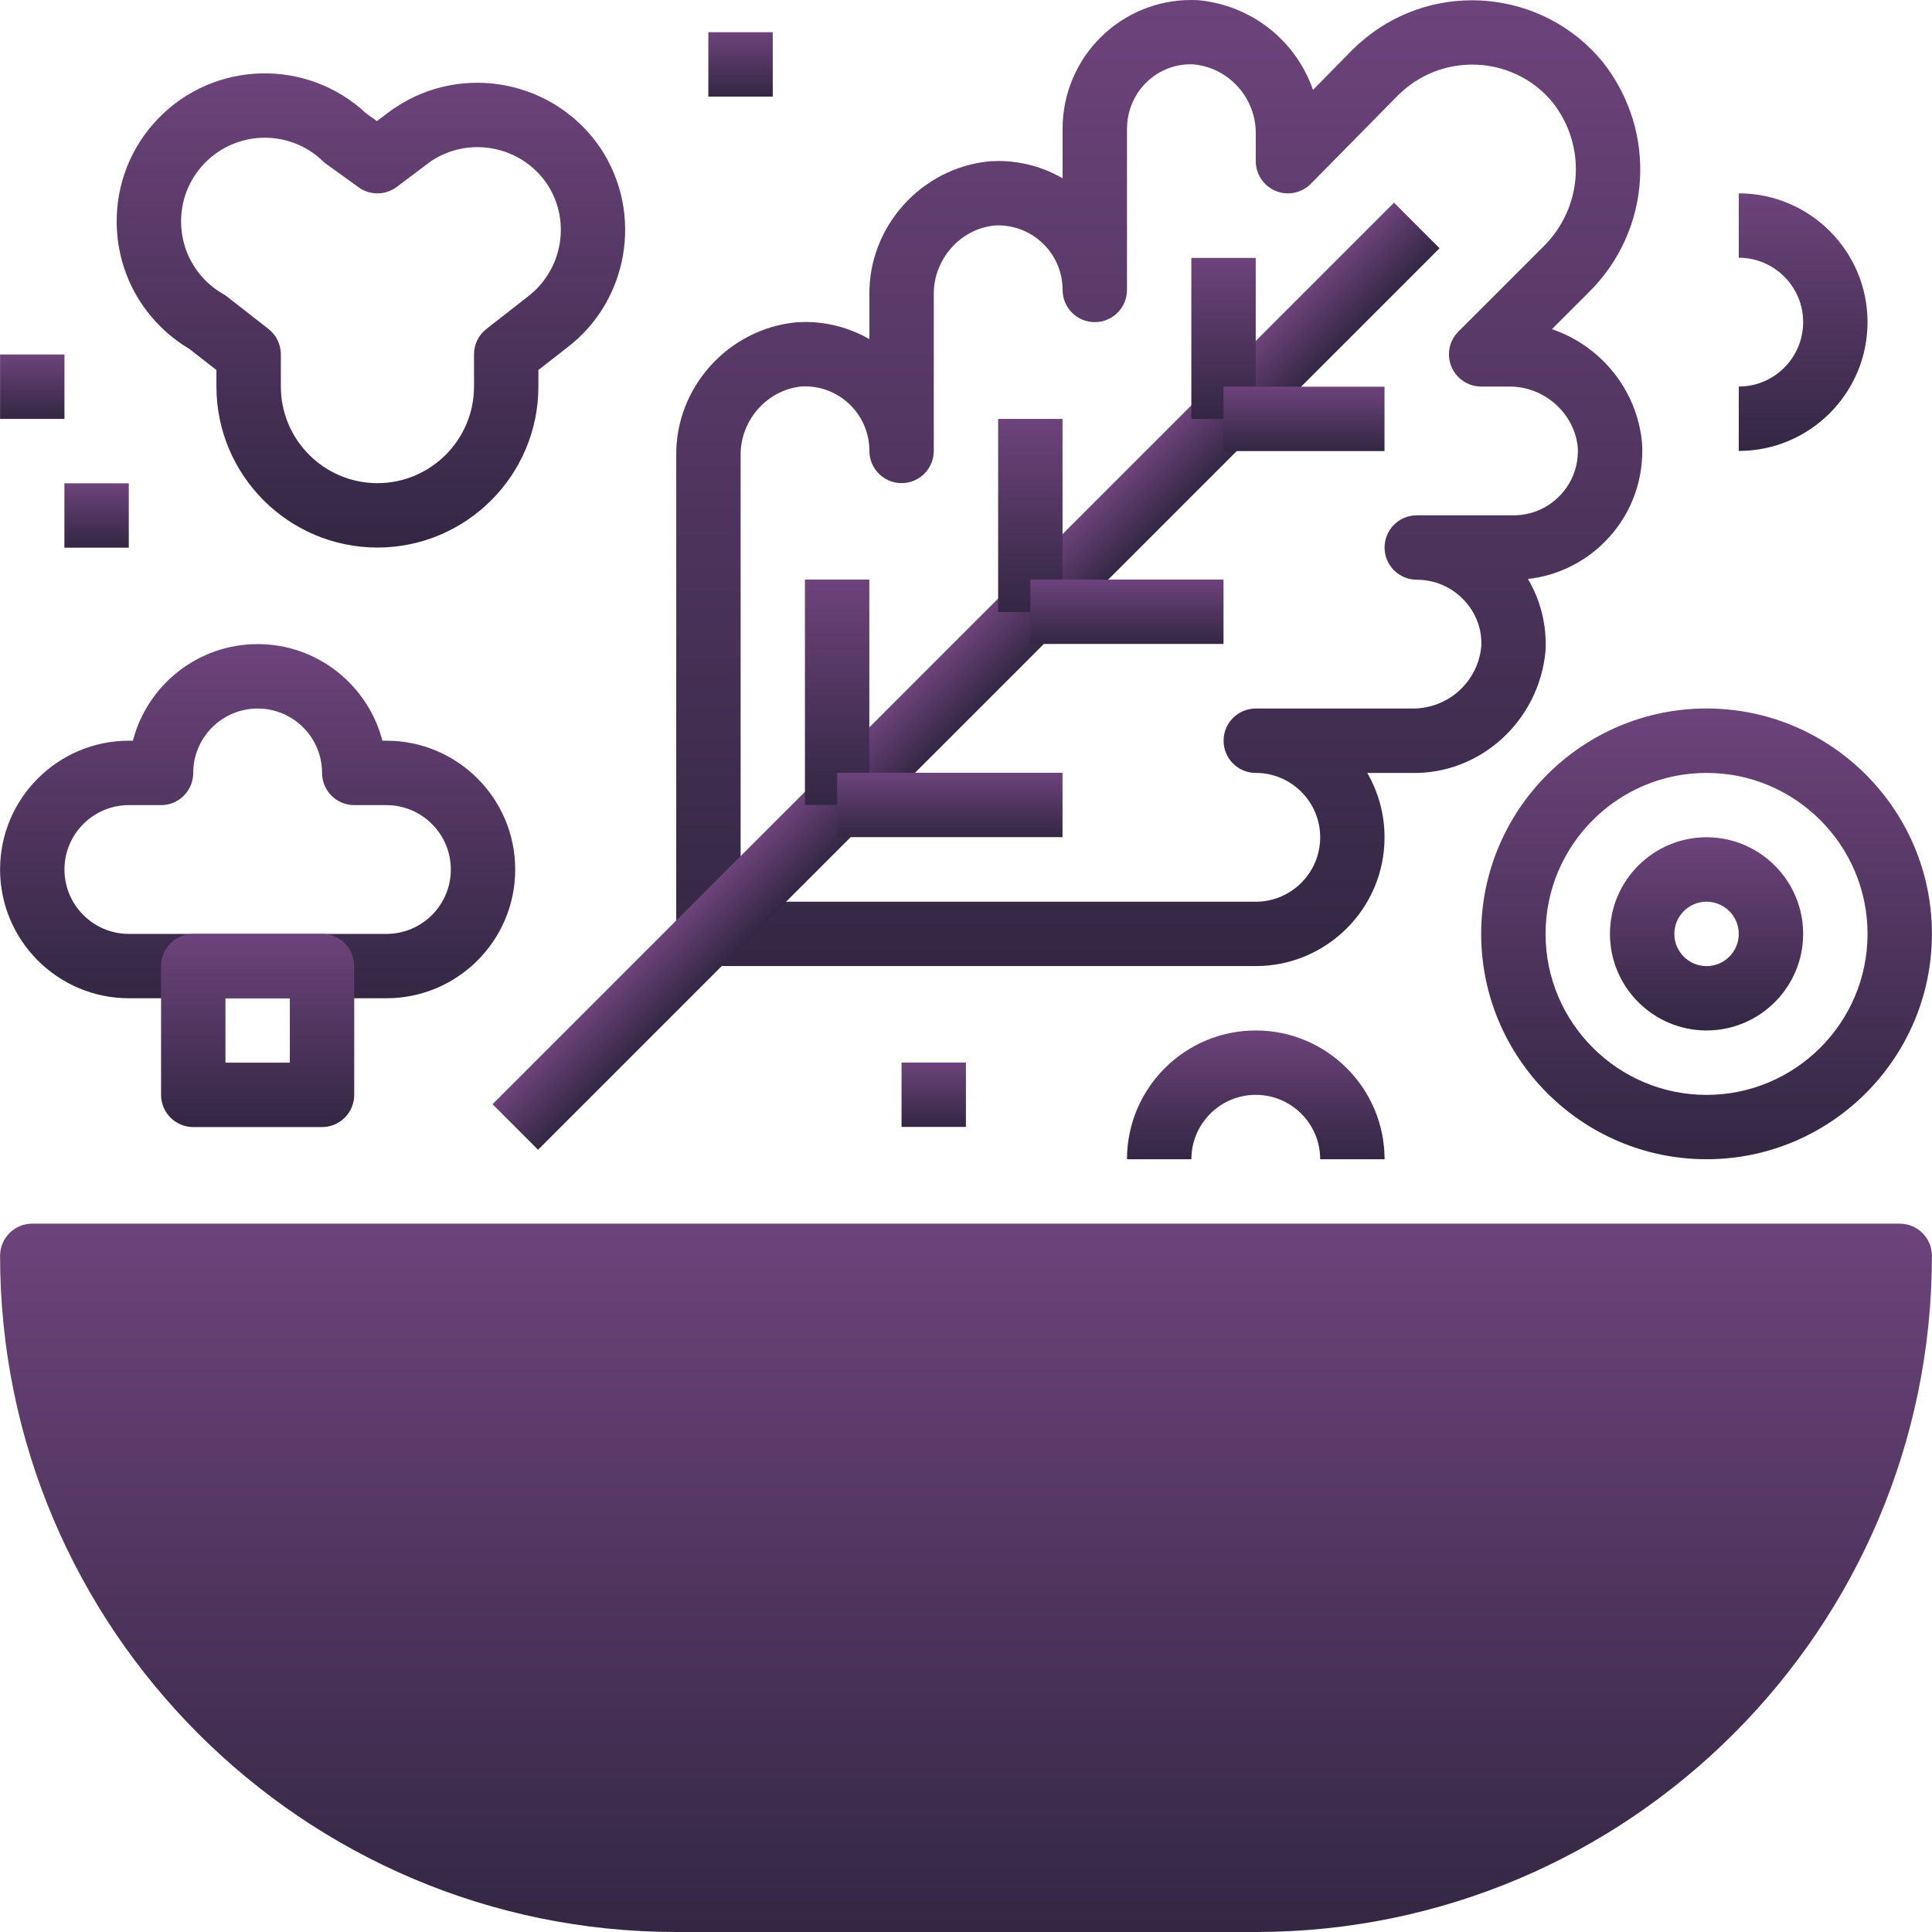 <svg width="52" height="52" viewBox="0 0 52 52" fill="none" xmlns="http://www.w3.org/2000/svg">
<path d="M51.132 32.935H0.868C0.39 32.935 0.002 33.322 0.002 33.801C0.002 43.836 8.165 52 18.201 52H33.799C43.834 52 51.998 43.836 51.998 33.801C51.998 33.322 51.611 32.935 51.132 32.935Z" fill="url(#paint0_linear)"/>
<path d="M44.202 12.141C44.202 12.078 44.201 12.015 44.195 11.918C44.062 10.482 43.074 9.301 41.77 8.859L42.751 7.878C44.452 6.211 44.623 3.545 43.134 1.663C41.539 -0.275 38.666 -0.55 36.729 1.044C36.618 1.135 36.512 1.231 36.405 1.337L35.339 2.419C34.892 1.122 33.709 0.141 32.252 0.005C30.332 -0.099 28.707 1.374 28.604 3.282C28.601 3.345 28.6 3.409 28.6 3.471V4.799C28.09 4.504 27.5 4.334 26.87 4.333C26.808 4.333 26.744 4.335 26.647 4.34C24.795 4.513 23.369 6.105 23.4 7.95V9.129C22.88 8.828 22.288 8.667 21.671 8.666C21.608 8.666 21.545 8.668 21.449 8.673C19.595 8.845 18.169 10.438 18.201 12.283V25.135C18.201 25.614 18.589 26.002 19.067 26.002H33.8C35.711 26.002 37.266 24.447 37.265 22.537C37.265 21.906 37.096 21.314 36.8 20.804H37.971C39.832 20.855 41.424 19.409 41.598 17.522C41.636 16.817 41.459 16.149 41.124 15.583C41.902 15.496 42.623 15.152 43.184 14.592C43.839 13.939 44.201 13.069 44.202 12.141ZM41.96 13.365C41.633 13.691 41.199 13.87 40.735 13.87C40.734 13.87 40.733 13.87 40.732 13.87H38.133C37.653 13.87 37.266 14.258 37.266 14.737C37.266 15.215 37.653 15.603 38.133 15.603L38.228 15.606C39.183 15.657 39.918 16.475 39.869 17.396C39.781 18.351 38.971 19.09 37.985 19.07H33.8C33.32 19.07 32.933 19.458 32.933 19.936C32.933 20.415 33.32 20.803 33.8 20.803C34.755 20.803 35.533 21.581 35.533 22.536C35.533 23.492 34.755 24.27 33.8 24.27H19.934V12.269C19.917 11.309 20.654 10.489 21.575 10.402L21.669 10.399C22.624 10.4 23.399 11.177 23.4 12.13V12.136C23.4 12.614 23.788 13.003 24.266 13.003C24.267 13.003 24.267 13.003 24.267 13.003C24.745 13.003 25.133 12.615 25.133 12.137V12.136V7.936C25.117 6.976 25.854 6.156 26.775 6.069L26.868 6.066C27.823 6.068 28.599 6.844 28.6 7.799V7.804C28.6 8.282 28.987 8.67 29.466 8.67C29.467 8.67 29.467 8.67 29.467 8.67C29.945 8.67 30.332 8.283 30.333 7.805V7.804V3.471L30.336 3.375C30.386 2.42 31.185 1.686 32.125 1.733C33.081 1.823 33.817 2.643 33.799 3.619V4.338C33.799 4.689 34.011 5.006 34.337 5.14C34.66 5.273 35.036 5.197 35.282 4.946L37.633 2.56C37.698 2.497 37.764 2.437 37.832 2.381C39.031 1.394 40.809 1.566 41.786 2.752C42.712 3.923 42.605 5.594 41.532 6.645L39.253 8.924C39.005 9.172 38.931 9.545 39.065 9.869C39.199 10.192 39.516 10.404 39.866 10.404H40.585C40.603 10.404 40.616 10.404 40.631 10.404C41.577 10.404 42.382 11.133 42.466 12.045L42.469 12.14C42.468 12.603 42.288 13.038 41.96 13.365Z" fill="url(#paint1_linear)"/>
<path d="M37.52 5.455L13.256 29.72L14.482 30.945L38.746 6.681L37.52 5.455Z" fill="url(#paint2_linear)"/>
<path d="M33.798 6.942H32.065V11.275H33.798V6.942Z" fill="url(#paint3_linear)"/>
<path d="M28.598 11.275H26.865V16.474H28.598V11.275Z" fill="url(#paint4_linear)"/>
<path d="M23.398 15.599H21.665V21.665H23.398V15.599Z" fill="url(#paint5_linear)"/>
<path d="M37.264 10.408H32.931V12.141H37.264V10.408Z" fill="url(#paint6_linear)"/>
<path d="M32.931 15.599H27.732V17.332H32.931V15.599Z" fill="url(#paint7_linear)"/>
<path d="M28.598 20.799H22.532V22.532H28.598V20.799Z" fill="url(#paint8_linear)"/>
<path d="M16.177 4.009C16.176 4.007 16.174 4.006 16.174 4.004C14.951 2.173 12.465 1.675 10.635 2.898C10.578 2.935 10.521 2.975 10.457 3.023L10.145 3.26L9.846 3.044C8.26 1.565 5.766 1.625 4.257 3.192C3.518 3.958 3.121 4.967 3.141 6.032C3.161 7.097 3.593 8.09 4.358 8.828C4.581 9.043 4.829 9.232 5.096 9.39L5.825 9.96V10.404C5.825 12.793 7.769 14.737 10.159 14.737C12.548 14.737 14.492 12.792 14.491 10.403V9.959L15.258 9.36C16.917 8.101 17.32 5.75 16.177 4.009ZM14.2 7.988L13.091 8.854C12.881 9.018 12.758 9.27 12.758 9.537V10.404C12.758 11.837 11.592 13.004 10.158 13.004C8.725 13.004 7.559 11.837 7.559 10.404V9.537C7.559 9.27 7.436 9.018 7.226 8.854L6.117 7.988C6.084 7.962 6.048 7.938 6.012 7.917C5.849 7.825 5.698 7.712 5.563 7.581C5.13 7.163 4.885 6.602 4.874 6C4.863 5.399 5.087 4.829 5.505 4.395C5.946 3.938 6.536 3.707 7.127 3.707C7.69 3.707 8.254 3.916 8.691 4.338C8.721 4.366 8.752 4.393 8.786 4.417L9.652 5.041C9.961 5.264 10.379 5.259 10.683 5.028L11.596 4.341C12.099 4.005 12.701 3.887 13.294 4.004C13.885 4.122 14.395 4.462 14.731 4.963C15.374 5.946 15.145 7.27 14.2 7.988Z" fill="url(#paint9_linear)"/>
<path d="M20.799 0.867H19.065V2.6H20.799V0.867Z" fill="url(#paint10_linear)"/>
<path d="M25.998 28.598H24.265V30.331H25.998V28.598Z" fill="url(#paint11_linear)"/>
<path d="M46.799 5.204V6.937C47.755 6.937 48.532 7.715 48.532 8.67C48.532 9.626 47.755 10.404 46.799 10.404V12.137C48.71 12.137 50.265 10.582 50.265 8.67C50.265 6.759 48.71 5.204 46.799 5.204Z" fill="url(#paint12_linear)"/>
<path d="M3.466 13.008H1.733V14.741H3.466V13.008Z" fill="url(#paint13_linear)"/>
<path d="M1.735 9.541H0.002V11.275H1.735V9.541Z" fill="url(#paint14_linear)"/>
<path d="M33.799 27.735C31.888 27.735 30.333 29.29 30.333 31.201H32.066C32.066 30.245 32.844 29.468 33.799 29.468C34.755 29.468 35.533 30.245 35.533 31.201H37.266C37.266 29.29 35.711 27.735 33.799 27.735Z" fill="url(#paint15_linear)"/>
<path d="M10.401 19.936H10.292C9.905 18.442 8.547 17.336 6.935 17.336C5.322 17.336 3.963 18.442 3.577 19.936H3.468C1.557 19.936 0.002 21.49 0.002 23.402C0.002 25.314 1.557 26.868 3.468 26.868H10.401C12.313 26.868 13.867 25.314 13.867 23.402C13.867 21.49 12.313 19.936 10.401 19.936ZM10.401 25.136H3.468C2.512 25.136 1.735 24.359 1.735 23.403C1.735 22.447 2.512 21.67 3.468 21.67H4.335C4.813 21.67 5.201 21.281 5.201 20.803C5.201 19.847 5.979 19.07 6.935 19.07C7.891 19.07 8.668 19.847 8.668 20.803C8.668 21.281 9.056 21.67 9.535 21.67H10.401C11.357 21.67 12.134 22.447 12.134 23.403C12.134 24.359 11.357 25.136 10.401 25.136Z" fill="url(#paint16_linear)"/>
<path d="M8.668 25.135H5.201C4.723 25.135 4.335 25.523 4.335 26.002V29.468C4.335 29.947 4.723 30.335 5.201 30.335H8.668C9.146 30.335 9.534 29.947 9.534 29.468V26.002C9.534 25.523 9.146 25.135 8.668 25.135ZM7.801 28.602H6.068V26.868H7.801V28.602H7.801Z" fill="url(#paint17_linear)"/>
<path d="M45.932 22.535C44.499 22.535 43.332 23.702 43.332 25.135C43.332 26.569 44.499 27.735 45.932 27.735C47.365 27.735 48.532 26.569 48.532 25.135C48.532 23.702 47.365 22.535 45.932 22.535ZM45.932 26.003C45.454 26.003 45.065 25.614 45.065 25.136C45.065 24.659 45.454 24.269 45.932 24.269C46.41 24.269 46.799 24.658 46.799 25.136C46.799 25.614 46.41 26.003 45.932 26.003Z" fill="url(#paint18_linear)"/>
<path d="M45.932 19.069C42.588 19.069 39.866 21.79 39.866 25.135C39.866 28.48 42.588 31.201 45.932 31.201C49.276 31.201 51.998 28.48 51.998 25.135C51.998 21.79 49.276 19.069 45.932 19.069ZM45.932 29.469C43.543 29.469 41.599 27.524 41.599 25.136C41.599 22.747 43.543 20.803 45.932 20.803C48.321 20.803 50.265 22.747 50.265 25.136C50.265 27.525 48.321 29.469 45.932 29.469Z" fill="url(#paint19_linear)"/>
<defs>
<linearGradient id="paint0_linear" x1="26" y1="32.935" x2="26" y2="52" gradientUnits="userSpaceOnUse">
<stop stop-color="#6D437B"/>
<stop offset="1" stop-color="#332743"/>
</linearGradient>
<linearGradient id="paint1_linear" x1="31.201" y1="0" x2="31.201" y2="26.002" gradientUnits="userSpaceOnUse">
<stop stop-color="#6D437B"/>
<stop offset="1" stop-color="#332743"/>
</linearGradient>
<linearGradient id="paint2_linear" x1="25.388" y1="17.587" x2="26.614" y2="18.813" gradientUnits="userSpaceOnUse">
<stop stop-color="#6D437B"/>
<stop offset="1" stop-color="#332743"/>
</linearGradient>
<linearGradient id="paint3_linear" x1="32.931" y1="6.942" x2="32.931" y2="11.275" gradientUnits="userSpaceOnUse">
<stop stop-color="#6D437B"/>
<stop offset="1" stop-color="#332743"/>
</linearGradient>
<linearGradient id="paint4_linear" x1="27.732" y1="11.275" x2="27.732" y2="16.474" gradientUnits="userSpaceOnUse">
<stop stop-color="#6D437B"/>
<stop offset="1" stop-color="#332743"/>
</linearGradient>
<linearGradient id="paint5_linear" x1="22.532" y1="15.599" x2="22.532" y2="21.665" gradientUnits="userSpaceOnUse">
<stop stop-color="#6D437B"/>
<stop offset="1" stop-color="#332743"/>
</linearGradient>
<linearGradient id="paint6_linear" x1="35.098" y1="10.408" x2="35.098" y2="12.141" gradientUnits="userSpaceOnUse">
<stop stop-color="#6D437B"/>
<stop offset="1" stop-color="#332743"/>
</linearGradient>
<linearGradient id="paint7_linear" x1="30.331" y1="15.599" x2="30.331" y2="17.332" gradientUnits="userSpaceOnUse">
<stop stop-color="#6D437B"/>
<stop offset="1" stop-color="#332743"/>
</linearGradient>
<linearGradient id="paint8_linear" x1="25.565" y1="20.799" x2="25.565" y2="22.532" gradientUnits="userSpaceOnUse">
<stop stop-color="#6D437B"/>
<stop offset="1" stop-color="#332743"/>
</linearGradient>
<linearGradient id="paint9_linear" x1="9.983" y1="1.975" x2="9.983" y2="14.737" gradientUnits="userSpaceOnUse">
<stop stop-color="#6D437B"/>
<stop offset="1" stop-color="#332743"/>
</linearGradient>
<linearGradient id="paint10_linear" x1="19.932" y1="0.867" x2="19.932" y2="2.6" gradientUnits="userSpaceOnUse">
<stop stop-color="#6D437B"/>
<stop offset="1" stop-color="#332743"/>
</linearGradient>
<linearGradient id="paint11_linear" x1="25.132" y1="28.598" x2="25.132" y2="30.331" gradientUnits="userSpaceOnUse">
<stop stop-color="#6D437B"/>
<stop offset="1" stop-color="#332743"/>
</linearGradient>
<linearGradient id="paint12_linear" x1="48.532" y1="5.204" x2="48.532" y2="12.137" gradientUnits="userSpaceOnUse">
<stop stop-color="#6D437B"/>
<stop offset="1" stop-color="#332743"/>
</linearGradient>
<linearGradient id="paint13_linear" x1="2.6" y1="13.008" x2="2.6" y2="14.741" gradientUnits="userSpaceOnUse">
<stop stop-color="#6D437B"/>
<stop offset="1" stop-color="#332743"/>
</linearGradient>
<linearGradient id="paint14_linear" x1="0.868" y1="9.541" x2="0.868" y2="11.275" gradientUnits="userSpaceOnUse">
<stop stop-color="#6D437B"/>
<stop offset="1" stop-color="#332743"/>
</linearGradient>
<linearGradient id="paint15_linear" x1="33.799" y1="27.735" x2="33.799" y2="31.201" gradientUnits="userSpaceOnUse">
<stop stop-color="#6D437B"/>
<stop offset="1" stop-color="#332743"/>
</linearGradient>
<linearGradient id="paint16_linear" x1="6.935" y1="17.336" x2="6.935" y2="26.868" gradientUnits="userSpaceOnUse">
<stop stop-color="#6D437B"/>
<stop offset="1" stop-color="#332743"/>
</linearGradient>
<linearGradient id="paint17_linear" x1="6.935" y1="25.135" x2="6.935" y2="30.335" gradientUnits="userSpaceOnUse">
<stop stop-color="#6D437B"/>
<stop offset="1" stop-color="#332743"/>
</linearGradient>
<linearGradient id="paint18_linear" x1="45.932" y1="22.535" x2="45.932" y2="27.735" gradientUnits="userSpaceOnUse">
<stop stop-color="#6D437B"/>
<stop offset="1" stop-color="#332743"/>
</linearGradient>
<linearGradient id="paint19_linear" x1="45.932" y1="19.069" x2="45.932" y2="31.201" gradientUnits="userSpaceOnUse">
<stop stop-color="#6D437B"/>
<stop offset="1" stop-color="#332743"/>
</linearGradient>
</defs>
</svg>
